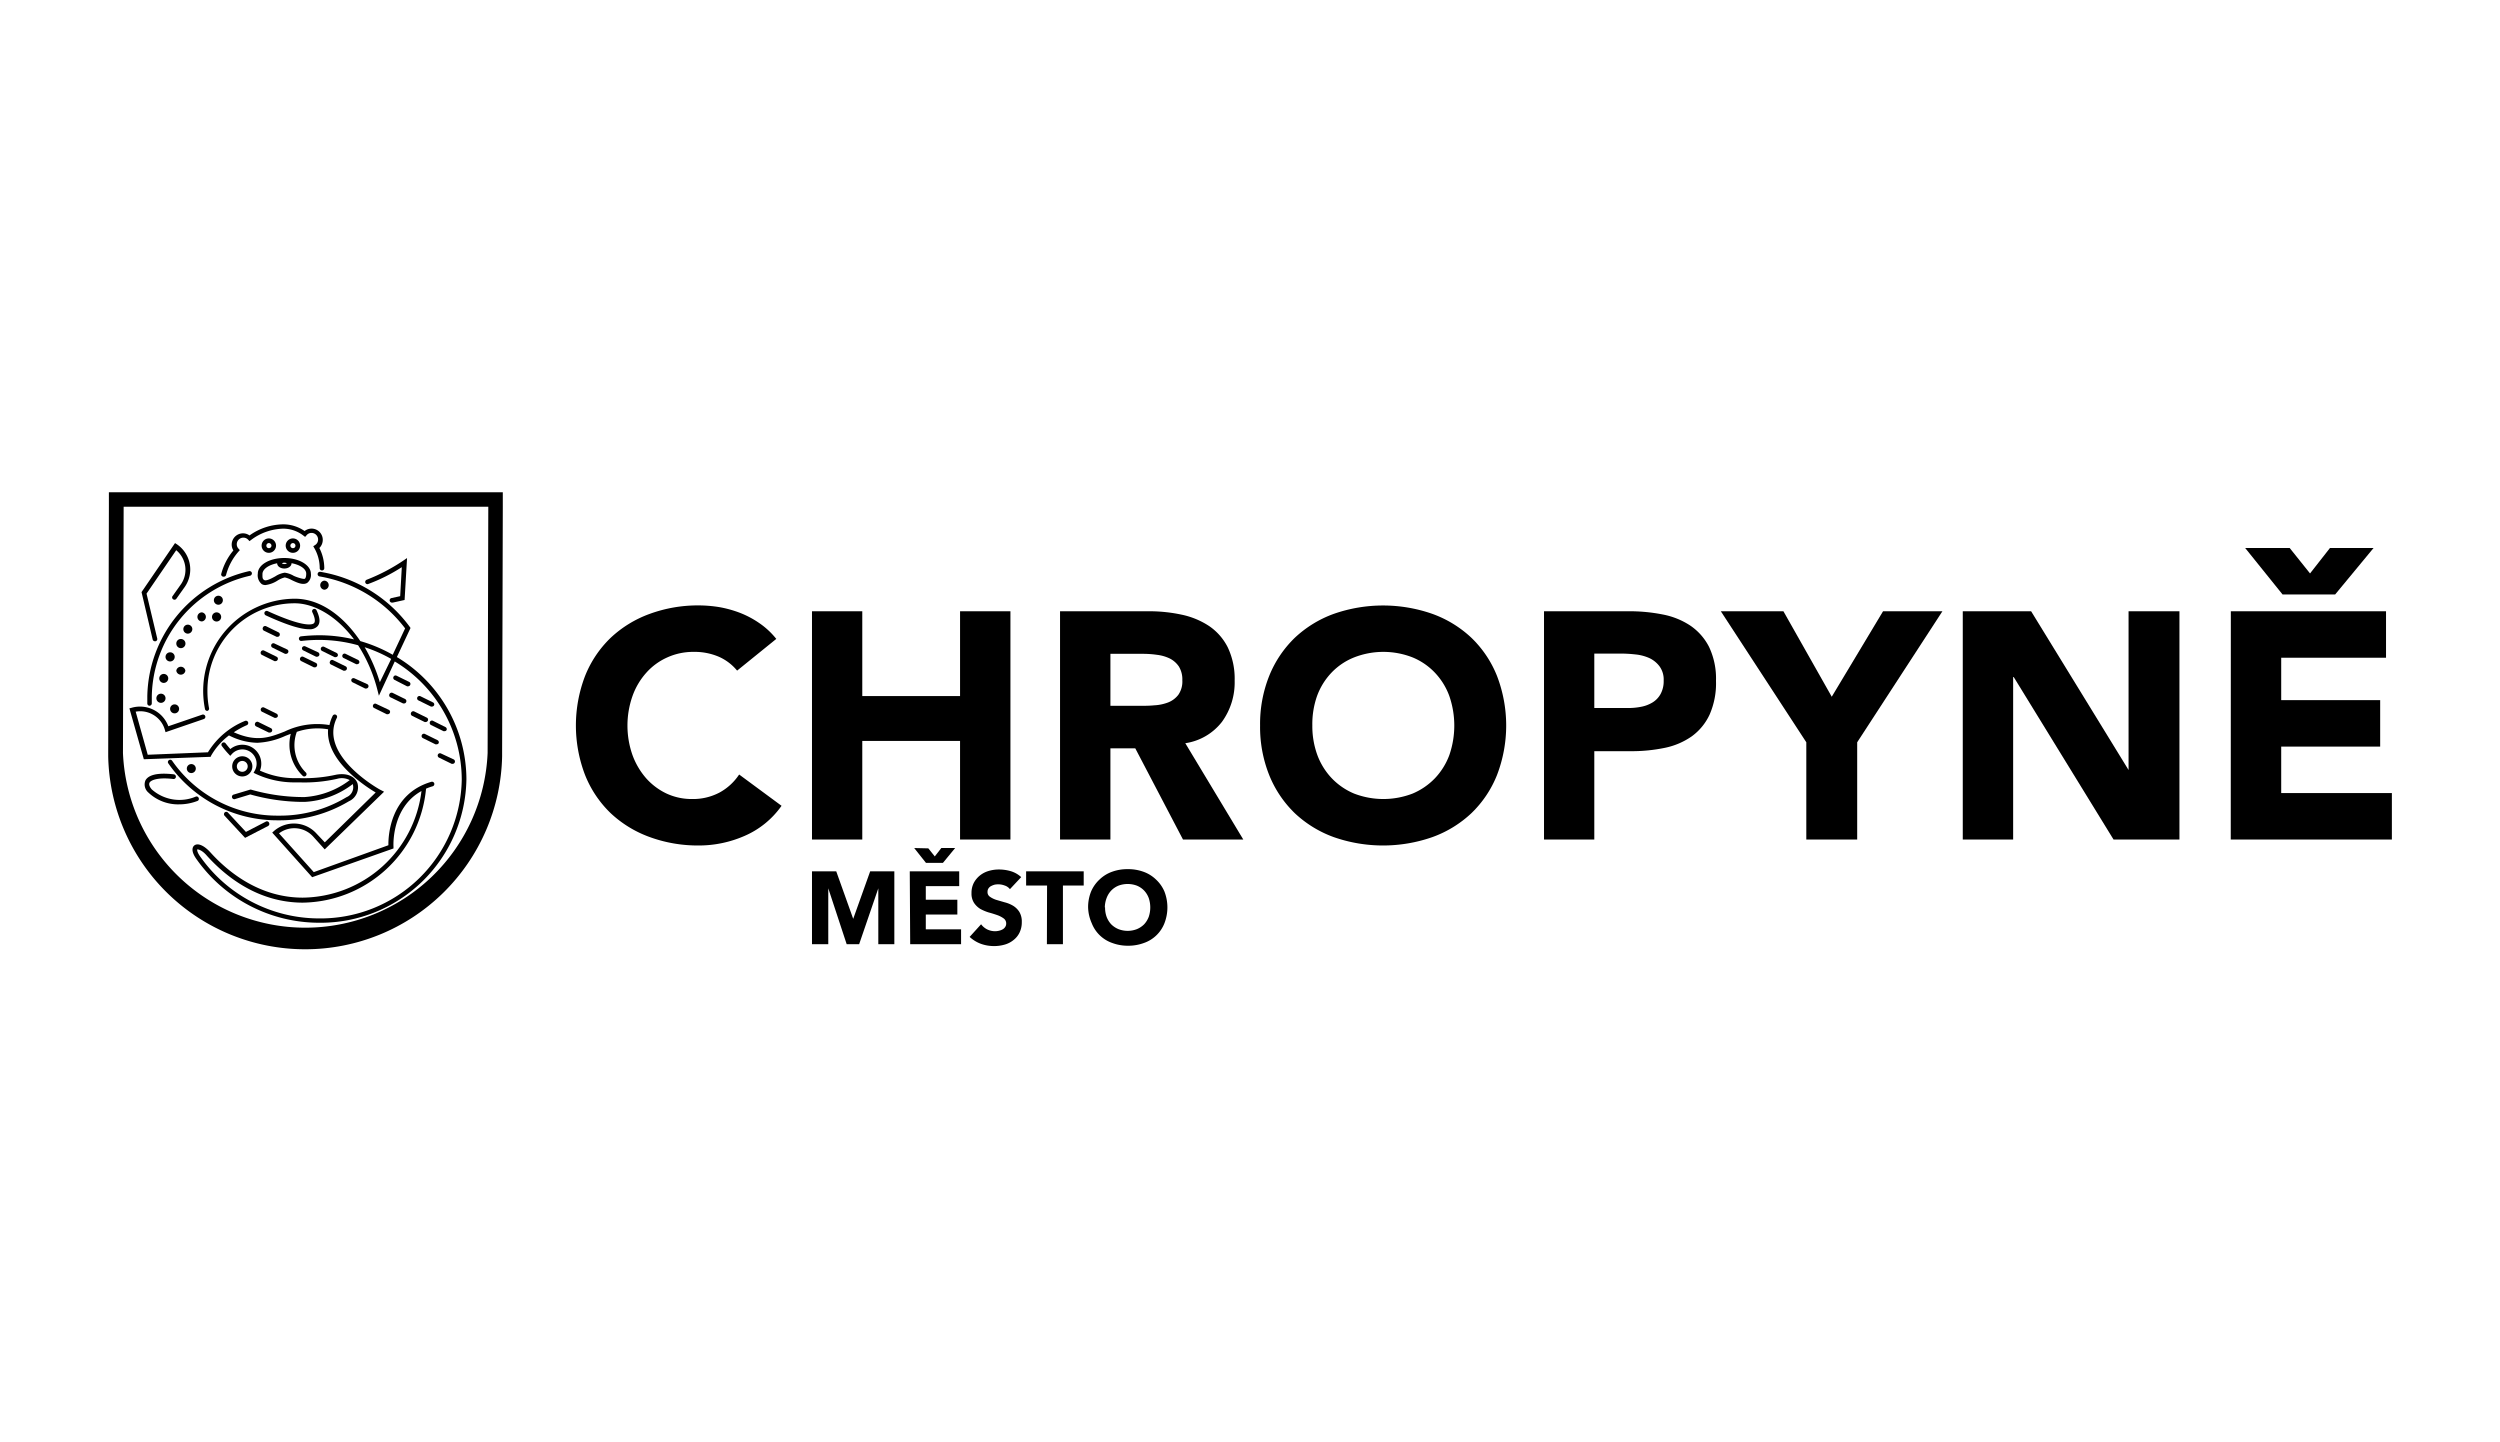 <svg id="Layer_1" data-name="Layer 1" xmlns="http://www.w3.org/2000/svg" viewBox="0 0 294.8 170.08"><title>oddil</title><path d="M86.92,79.08a5.82,5.82,0,0,0-2.14-1.63,7.24,7.24,0,0,0-3-.58,7.41,7.41,0,0,0-3.09.65,7.29,7.29,0,0,0-2.48,1.81,8.24,8.24,0,0,0-1.63,2.76,10.5,10.5,0,0,0,0,6.94,8.66,8.66,0,0,0,1.61,2.74,7.54,7.54,0,0,0,2.42,1.81,7,7,0,0,0,3,.64,6.67,6.67,0,0,0,3.23-.76,6.48,6.48,0,0,0,2.32-2.13l5,3.69a10.34,10.34,0,0,1-4.34,3.54,13.43,13.43,0,0,1-5.4,1.14,16.54,16.54,0,0,1-5.82-1A13.37,13.37,0,0,1,72,95.88a12.85,12.85,0,0,1-3-4.47,16.3,16.3,0,0,1,0-11.72,12.85,12.85,0,0,1,3-4.47,13.37,13.37,0,0,1,4.61-2.83,16.54,16.54,0,0,1,5.82-1,15.39,15.39,0,0,1,2.38.2,13.3,13.3,0,0,1,2.43.67,11.07,11.07,0,0,1,2.3,1.22,9.16,9.16,0,0,1,2,1.86Z"/><path d="M95.75,72.08h5.93v10h11.53v-10h5.94V99h-5.94V87.37H101.68V99H95.75Z"/><path d="M125,72.08h10.43a18.16,18.16,0,0,1,3.9.4,9.36,9.36,0,0,1,3.23,1.33,6.65,6.65,0,0,1,2.21,2.51,8.61,8.61,0,0,1,.82,3.94,7.9,7.9,0,0,1-1.49,4.85,6.7,6.7,0,0,1-4.33,2.53L146.61,99H139.5l-5.63-10.76h-2.93V99H125Zm5.94,11.15h3.5c.53,0,1.09,0,1.69-.06a5.35,5.35,0,0,0,1.62-.34,2.81,2.81,0,0,0,1.2-.9,2.74,2.74,0,0,0,.47-1.71,2.89,2.89,0,0,0-.41-1.63,2.84,2.84,0,0,0-1.07-.94,4.74,4.74,0,0,0-1.48-.43,11.63,11.63,0,0,0-1.64-.12h-3.88Z"/><path d="M148.59,85.55a15.26,15.26,0,0,1,1.08-5.86,13,13,0,0,1,3-4.47,13.33,13.33,0,0,1,4.6-2.83,17.6,17.6,0,0,1,11.64,0,13.28,13.28,0,0,1,4.61,2.83,12.85,12.85,0,0,1,3,4.47,16.3,16.3,0,0,1,0,11.72,12.85,12.85,0,0,1-3,4.47,13.28,13.28,0,0,1-4.61,2.83,17.6,17.6,0,0,1-11.64,0,13.33,13.33,0,0,1-4.6-2.83,13,13,0,0,1-3-4.47A15.26,15.26,0,0,1,148.59,85.55Zm6.16,0a9.93,9.93,0,0,0,.59,3.48,8,8,0,0,0,1.7,2.74,7.81,7.81,0,0,0,2.64,1.81,9.59,9.59,0,0,0,6.89,0,7.91,7.91,0,0,0,2.64-1.81,8,8,0,0,0,1.7-2.74,10.67,10.67,0,0,0,0-6.94,7.92,7.92,0,0,0-1.7-2.76,7.63,7.63,0,0,0-2.64-1.81,9.45,9.45,0,0,0-6.89,0A7.54,7.54,0,0,0,157,79.33a7.92,7.92,0,0,0-1.7,2.76A10,10,0,0,0,154.75,85.55Z"/><path d="M182.07,72.08h10a20,20,0,0,1,4,.38,8.92,8.92,0,0,1,3.25,1.31,6.73,6.73,0,0,1,2.21,2.51,8.7,8.7,0,0,1,.82,4,9.17,9.17,0,0,1-.76,4,6.59,6.59,0,0,1-2.1,2.55,8.5,8.5,0,0,1-3.15,1.35,19,19,0,0,1-4,.4H188V99h-5.93ZM188,83.49h4a7.74,7.74,0,0,0,1.54-.15,4,4,0,0,0,1.33-.51,2.66,2.66,0,0,0,.95-1,3.16,3.16,0,0,0,.36-1.58,2.63,2.63,0,0,0-.47-1.65,3.18,3.18,0,0,0-1.22-1,5.26,5.26,0,0,0-1.65-.43,15.41,15.41,0,0,0-1.75-.1H188Z"/><path d="M213,87.53,202.92,72.08h7.38L216,82.16l6.05-10.08h7L219,87.53V99H213Z"/><path d="M231.45,72.08h8.06L251,90.8H251V72.08H257V99h-7.77L237.46,79.84h-.07V99h-5.94Z"/><path d="M263.06,72.08h18.3v5.48H269v5h11.67v5.48H269v5.48h13.05V99h-19ZM270,64.62l2.4,3,2.35-3h5.14l-4.53,5.48h-6.2l-4.41-5.48Z"/><path d="M95.75,102.75h2.86l2,5.6h0l2-5.6h2.85v8.59h-1.89v-6.59h0l-2.26,6.59H99.84l-2.17-6.59h0v6.59H95.75Z"/><path d="M107.28,102.75h5.83v1.74h-3.94v1.61h3.72v1.74h-3.72v1.75h4.16v1.75h-6Zm2.19-2.71.76.95L111,100h1.63l-1.44,1.75h-2L107.8,100Z"/><path d="M119.09,104.85a1.27,1.27,0,0,0-.62-.43,2.16,2.16,0,0,0-1.18-.1,2.05,2.05,0,0,0-.41.16.81.81,0,0,0-.31.27.69.69,0,0,0-.12.41.65.65,0,0,0,.29.59,2.76,2.76,0,0,0,.73.36l1,.29a3.71,3.71,0,0,1,1,.41,2.28,2.28,0,0,1,.73.72,2.22,2.22,0,0,1,.29,1.2,2.77,2.77,0,0,1-.27,1.25,2.47,2.47,0,0,1-.72.88,2.87,2.87,0,0,1-1,.52,4.43,4.43,0,0,1-1.27.18,4.54,4.54,0,0,1-1.55-.26,4,4,0,0,1-1.34-.82l1.35-1.49a2.06,2.06,0,0,0,.73.61,2.13,2.13,0,0,0,.92.21,2,2,0,0,0,.47-.06,1.52,1.52,0,0,0,.42-.16.81.81,0,0,0,.3-.28.68.68,0,0,0,.12-.4.72.72,0,0,0-.3-.61,2.92,2.92,0,0,0-.75-.39c-.29-.1-.62-.21-1-.31a5.26,5.26,0,0,1-1-.42,2.39,2.39,0,0,1-.74-.71,2,2,0,0,1-.3-1.15,2.57,2.57,0,0,1,.27-1.21,2.84,2.84,0,0,1,.73-.88,3,3,0,0,1,1-.52,4.26,4.26,0,0,1,1.23-.18,5,5,0,0,1,1.4.2,3.15,3.15,0,0,1,1.23.7Z"/><path d="M123.47,104.42H121v-1.67h6.79v1.67h-2.45v6.92h-1.89Z"/><path d="M128.31,107a4.9,4.9,0,0,1,.35-1.87,4.15,4.15,0,0,1,1-1.42,4.1,4.1,0,0,1,1.47-.91,5.24,5.24,0,0,1,1.85-.31,5.3,5.3,0,0,1,1.86.31,4.1,4.1,0,0,1,1.47.91,4.15,4.15,0,0,1,1,1.42,5.17,5.17,0,0,1,0,3.74,4,4,0,0,1-2.43,2.33,5.3,5.3,0,0,1-1.86.32,5.24,5.24,0,0,1-1.85-.32,4,4,0,0,1-2.43-2.33A4.87,4.87,0,0,1,128.31,107Zm2,0a3.23,3.23,0,0,0,.18,1.11,2.71,2.71,0,0,0,.54.88,2.65,2.65,0,0,0,.85.57,3,3,0,0,0,2.19,0,2.65,2.65,0,0,0,.85-.57,2.71,2.71,0,0,0,.54-.88,3.48,3.48,0,0,0,0-2.21,2.61,2.61,0,0,0-.54-.88,2.52,2.52,0,0,0-.85-.58,3.1,3.1,0,0,0-2.19,0,2.52,2.52,0,0,0-.85.58,2.61,2.61,0,0,0-.54.88A3.25,3.25,0,0,0,130.28,107Z"/><path d="M57.58,58.05H12.84v1.71l-.08,29v.43h0a23.23,23.23,0,0,0,46.45,0h0v-.4l.08-29.05V58.05ZM57.5,88.8h0a21.52,21.52,0,0,1-43,0h0l.08-29.05h43Z"/><path d="M38.76,69a.53.53,0,0,0-.53-.53.54.54,0,0,0,0,1.07A.54.54,0,0,0,38.76,69Z"/><path d="M19.92,89.64a.26.26,0,0,0-.07.38,15.61,15.61,0,0,0,13,6.71,15.84,15.84,0,0,0,8.3-2.25,1.79,1.79,0,0,0,1-2.13c-.23-.63-1-1.26-2.5-1a17.47,17.47,0,0,1-4.28.41h-.6a10,10,0,0,1-4.12-.89,2.05,2.05,0,0,0,.16-.81,2.23,2.23,0,0,0-3.65-1.73c-.19-.22-.38-.45-.56-.68a.27.27,0,0,0-.38-.05.26.26,0,0,0-.05.38,9.85,9.85,0,0,0,.78.93l.2.22.2-.22a1.67,1.67,0,0,1,1.23-.54,1.69,1.69,0,0,1,1.68,1.69,1.66,1.66,0,0,1-.22.82l-.14.25.27.13a10.7,10.7,0,0,0,4.6,1h.6a17.4,17.4,0,0,0,4.38-.42,2,2,0,0,1,1.49.15,9.82,9.82,0,0,1-5.33,2,22.59,22.59,0,0,1-6.32-.88l-.08,0-2,.6a.28.28,0,0,0,.16.53l1.84-.56a23.32,23.32,0,0,0,6.05.88h.36a10.16,10.16,0,0,0,5.69-2.11l0,.06A1.26,1.26,0,0,1,40.87,94a15.14,15.14,0,0,1-8,2.18A15.08,15.08,0,0,1,20.3,89.71.27.27,0,0,0,19.92,89.64Z"/><path d="M29.7,67.56a.28.28,0,0,0-.33-.21,15.42,15.42,0,0,0-12,14.76c0,.28,0,.57,0,.85a.27.27,0,0,0,.27.26h0a.28.28,0,0,0,.26-.29c0-.28,0-.55,0-.82A14.86,14.86,0,0,1,29.49,67.89.29.29,0,0,0,29.7,67.56Z"/><path d="M23.43,94.1a.26.26,0,0,0-.35-.16,4.93,4.93,0,0,1-5.18-.85c-.13-.15-.42-.52-.26-.81s1-.64,2.8-.42a.27.27,0,0,0,.3-.24.28.28,0,0,0-.24-.31c-2.32-.27-3.1.24-3.35.72a1.25,1.25,0,0,0,.34,1.42,5.09,5.09,0,0,0,3.66,1.4,6,6,0,0,0,2.13-.4A.26.26,0,0,0,23.43,94.1Z"/><path d="M28.57,91.56a1.19,1.19,0,1,0,0-2.38,1.19,1.19,0,0,0,0,2.38Zm0-1.83a.64.64,0,1,1-.64.64A.64.64,0,0,1,28.57,89.73Z"/><path d="M31.56,72.06a.28.28,0,0,0-.36.13.29.29,0,0,0,.13.37c2.76,1.27,4.25,1.64,5.09,1.64a1.26,1.26,0,0,0,1-.33c.37-.38.34-1-.1-1.92a.28.28,0,0,0-.37-.12.27.27,0,0,0-.12.36c.31.65.38,1.11.19,1.3S35.82,74,31.56,72.06Z"/><path d="M43.38,68.88a20.18,20.18,0,0,0,4-2l-.19,3.42-1,.22a.27.27,0,0,0,.06.54h.06l1.4-.31L48,65.8l-.46.32a22,22,0,0,1-4.29,2.24.28.28,0,0,0-.17.35A.27.27,0,0,0,43.38,68.88Z"/><path d="M18.44,82.34a.54.54,0,0,0,.53.54.54.54,0,1,0-.53-.54Z"/><path d="M20.6,77.45a.53.53,0,0,0-.53-.53.54.54,0,1,0,.53.53Z"/><path d="M19.84,80a.53.53,0,1,0-.53.53A.54.54,0,0,0,19.84,80Z"/><path d="M21.32,75.35a.53.53,0,0,0-.53.53.54.54,0,1,0,.53-.53Z"/><path d="M22.68,74.19a.53.53,0,1,0-.53.53A.54.54,0,0,0,22.68,74.19Z"/><path d="M23.28,72.74a.53.53,0,0,0,.53.54.54.54,0,0,0,0-1.07A.53.53,0,0,0,23.28,72.74Z"/><path d="M26.28,70.78a.52.52,0,0,0-.53-.53.53.53,0,0,0-.53.53.53.53,0,0,0,.53.53A.53.53,0,0,0,26.28,70.78Z"/><path d="M25,72.74a.54.54,0,1,0,.53-.53A.54.54,0,0,0,25,72.74Z"/><path d="M21.86,79.09a.54.54,0,0,0-1.07,0,.54.54,0,0,0,1.07,0Z"/><path d="M20.59,84.12a.53.53,0,1,0,0-1.06.53.53,0,0,0,0,1.06Z"/><path d="M22.57,91.16a.53.53,0,1,0-.54-.53A.53.53,0,0,0,22.57,91.16Z"/><path d="M32.55,64.34a.85.85,0,1,0-.84.85A.85.85,0,0,0,32.55,64.34Zm-1.14,0a.3.3,0,0,1,.3-.3.31.31,0,0,1,.3.3.3.3,0,0,1-.3.3A.29.29,0,0,1,31.41,64.34Z"/><path d="M24.67,89.25h.16l.07-.15A8,8,0,0,1,27,86.72a7.66,7.66,0,0,0,3.34.87,8.87,8.87,0,0,0,3.32-.82l.63-.24a5.12,5.12,0,0,0,1.39,4.94.27.27,0,0,0,.2.09.29.29,0,0,0,.19-.08.27.27,0,0,0,0-.38A4.54,4.54,0,0,1,35,86.3,7.45,7.45,0,0,1,38.69,86c-.13,1.59.65,3.26,2.3,4.91a17.75,17.75,0,0,0,3.31,2.54l-6,5.88-1-1.06a3.58,3.58,0,0,0-5-.27l-.2.18,4.71,5.26,9.59-3.39,0-.21s-.29-4.58,3.3-6.56a14.27,14.27,0,0,1-14,12.57c-5,0-8.7-2.91-10.9-5.35-.74-.81-1.48-1.13-1.89-.8-.13.1-.5.53.23,1.57a17.73,17.73,0,0,0,14.47,7.54A17.2,17.2,0,0,0,55,91.88a16.88,16.88,0,0,0-8.2-14.4l1.61-3.43-.09-.13a16.44,16.44,0,0,0-10.54-6.49.28.28,0,0,0-.32.21.28.28,0,0,0,.21.33A16,16,0,0,1,47.77,74.1l-1.46,3.11a17.45,17.45,0,0,0-3.82-1.61c-1.93-2.88-4.65-5-7.74-5a10.87,10.87,0,0,0-10.58,13,.27.27,0,0,0,.27.23h0a.27.27,0,0,0,.21-.32,10.5,10.5,0,0,1-.19-2A10.29,10.29,0,0,1,34.75,71.14c2.25,0,4.9,1.45,7,4.26a17.53,17.53,0,0,0-4.12-.49,18.92,18.92,0,0,0-2.14.13.27.27,0,0,0,.06.54,17.87,17.87,0,0,1,2.08-.12,17.09,17.09,0,0,1,4.6.63,18,18,0,0,1,2.26,5.21l.19.74L46.55,78a16.33,16.33,0,0,1,7.9,13.9A16.65,16.65,0,0,1,37.6,108.3a17.14,17.14,0,0,1-14-7.31c-.38-.53-.36-.79-.34-.82s.51,0,1.14.74c2.28,2.52,6.09,5.53,11.31,5.53A14.82,14.82,0,0,0,50.24,93a6,6,0,0,1,.78-.28.28.28,0,0,0,.19-.34.28.28,0,0,0-.34-.19c-4.88,1.42-5.09,6.39-5.07,7.48L37,102.84l-4.1-4.57a3,3,0,0,1,4.06.41l1.33,1.48,7-6.8-.33-.17c-.07,0-7.46-4.08-5.24-8.54a.27.27,0,0,0-.12-.37.28.28,0,0,0-.37.13,4.56,4.56,0,0,0-.38,1.09,8.78,8.78,0,0,0-5.28.76c-1.76.69-3.29,1.29-6,.09a9.67,9.67,0,0,1,1.54-.84.27.27,0,1,0-.22-.5,9.16,9.16,0,0,0-4.37,3.7L17.42,89,16,83.92a3,3,0,0,1,2,.33,3,3,0,0,1,1.44,1.81l.08.28,4.51-1.55a.27.27,0,0,0,.17-.35.28.28,0,0,0-.35-.17l-4,1.37a3.57,3.57,0,0,0-4.33-2.18l-.26.07,1.7,6Zm20.12-8.8A19.08,19.08,0,0,0,43,76.32a16.53,16.53,0,0,1,3.13,1.38Z"/><path d="M18.28,75.62h.06a.27.27,0,0,0,.2-.33L17.28,70l3.5-5.12a3,3,0,0,1,.57,4l-1,1.41a.26.26,0,0,0,.07.38.27.27,0,0,0,.38-.07l1-1.41a3.59,3.59,0,0,0-.93-5l-.23-.15-3.95,5.78L18,75.4A.28.28,0,0,0,18.28,75.62Z"/><path d="M31.32,96.9,29,98.1l-2.13-2.29a.27.27,0,0,0-.38,0,.28.28,0,0,0,0,.39l2.41,2.6,2.71-1.4a.27.27,0,0,0,.12-.37A.27.27,0,0,0,31.32,96.9Z"/><path d="M26.33,68h.06a.27.27,0,0,0,.27-.21,6.81,6.81,0,0,1,1.46-2.74l.16-.18-.16-.18a.74.74,0,0,1-.2-.51.78.78,0,0,1,.78-.78.76.76,0,0,1,.56.24l.16.17.19-.14a6.53,6.53,0,0,1,3.81-1.33,3.89,3.89,0,0,1,2.36.82l.2.15.17-.19a.75.75,0,0,1,.58-.28.78.78,0,0,1,.78.78.76.76,0,0,1-.35.65l-.22.14.13.23A4.76,4.76,0,0,1,37.7,67a.27.27,0,0,0,.54,0,5.29,5.29,0,0,0-.58-2.38,1.35,1.35,0,0,0,.4-1,1.32,1.32,0,0,0-2.14-1,4.43,4.43,0,0,0-2.5-.79,6.94,6.94,0,0,0-4,1.31,1.31,1.31,0,0,0-.77-.25,1.34,1.34,0,0,0-1.33,1.33,1.32,1.32,0,0,0,.2.69,7.14,7.14,0,0,0-1.44,2.8A.27.27,0,0,0,26.33,68Z"/><path d="M30.4,67.65a1.34,1.34,0,0,0,.47,1.23.84.84,0,0,0,.43.11,3.44,3.44,0,0,0,1.43-.53,2.92,2.92,0,0,1,.85-.37,3,3,0,0,1,.81.31c.63.3,1.35.64,1.84.33a1.18,1.18,0,0,0,.43-1.08c0-1-1.37-1.85-3.13-1.85S30.4,66.61,30.4,67.65Zm3.43-1.24a.37.37,0,0,1-.3.1.5.5,0,0,1-.29-.08.5.5,0,0,1,.29-.08A1.11,1.11,0,0,1,33.83,66.41Zm-1.15,0h0c0,.35.37.63.85.63s.85-.28.85-.63h0c1,.19,1.73.67,1.73,1.23,0,.32-.06.54-.17.61s-.86-.14-1.31-.35a2.82,2.82,0,0,0-1.05-.37,2.75,2.75,0,0,0-1.11.43c-.45.25-1.07.58-1.31.44s-.21-.35-.21-.76C31,67.09,31.69,66.61,32.68,66.42Z"/><path d="M35.39,64.34a.85.85,0,1,0-.85.85A.85.85,0,0,0,35.39,64.34Zm-1.15,0a.31.31,0,0,1,.3-.3.3.3,0,0,1,.3.3.29.29,0,0,1-.3.3A.3.3,0,0,1,34.24,64.34Z"/><path d="M35.79,76.71l1.48.73a.27.27,0,0,0,.12,0,.29.29,0,0,0,.25-.15.28.28,0,0,0-.13-.37L36,76.22a.28.28,0,0,0-.37.13A.27.27,0,0,0,35.79,76.71Z"/><path d="M35.4,77.59a.27.27,0,0,0,.13.37l1.48.73.12,0a.25.25,0,0,0,.24-.15.27.27,0,0,0-.12-.37l-1.48-.72A.27.27,0,0,0,35.4,77.59Z"/><path d="M39.7,77l-1.48-.73a.28.28,0,0,0-.37.13.27.27,0,0,0,.13.36l1.48.73a.27.27,0,0,0,.12,0,.29.29,0,0,0,.25-.15A.28.28,0,0,0,39.7,77Z"/><path d="M38.91,78a.26.26,0,0,0,.12.36l1.48.73a.27.27,0,0,0,.12,0,.28.28,0,0,0,.25-.15.27.27,0,0,0-.13-.37l-1.48-.73A.26.26,0,0,0,38.91,78Z"/><path d="M42.24,77.83l-1.49-.73a.26.26,0,0,0-.36.13.27.27,0,0,0,.12.36l1.49.73a.24.24,0,0,0,.12,0,.27.27,0,0,0,.24-.15A.28.28,0,0,0,42.24,77.83Z"/><path d="M41.45,80.09a.28.28,0,0,0,.13.37l1.48.73a.27.27,0,0,0,.12,0,.28.28,0,0,0,.25-.16.27.27,0,0,0-.13-.36L41.82,80A.28.28,0,0,0,41.45,80.09Z"/><path d="M48,80.93a.28.28,0,0,0,.13,0,.27.27,0,0,0,.24-.16.27.27,0,0,0-.12-.36l-1.49-.73a.26.26,0,0,0-.36.13.27.27,0,0,0,.12.36Z"/><path d="M45.92,81.86a.27.27,0,0,0,.13.37l1.48.72a.27.27,0,0,0,.12,0,.25.25,0,0,0,.24-.15.27.27,0,0,0-.12-.37l-1.48-.73A.28.28,0,0,0,45.92,81.86Z"/><path d="M51.06,82.83l-1.48-.73a.27.27,0,1,0-.24.49l1.48.73a.27.27,0,0,0,.12,0,.28.28,0,0,0,.25-.16A.26.26,0,0,0,51.06,82.83Z"/><path d="M48.47,84.05a.27.27,0,0,0,.13.36l1.48.73a.27.27,0,0,0,.12,0,.28.28,0,0,0,.25-.16.26.26,0,0,0-.13-.36l-1.48-.73A.28.28,0,0,0,48.47,84.05Z"/><path d="M52.55,85.75,51.06,85a.26.26,0,0,0-.36.12.28.28,0,0,0,.12.37l1.48.73.13,0a.26.26,0,0,0,.24-.15A.28.28,0,0,0,52.55,85.75Z"/><path d="M51.72,87.65a.28.28,0,0,0-.13-.37l-1.48-.73a.27.27,0,0,0-.37.13.27.27,0,0,0,.13.36l1.48.73a.27.27,0,0,0,.12,0A.29.29,0,0,0,51.72,87.65Z"/><path d="M44.36,83a.26.26,0,0,0-.36.13.26.26,0,0,0,.12.36l1.48.73a.27.27,0,0,0,.12,0,.29.29,0,0,0,.25-.15.27.27,0,0,0-.13-.37Z"/><path d="M51.77,89.34l1.49.73a.23.23,0,0,0,.12,0,.26.26,0,0,0,.24-.15.28.28,0,0,0-.12-.37L52,88.85a.27.27,0,0,0-.36.12A.28.28,0,0,0,51.77,89.34Z"/><path d="M32.32,75.86A.28.28,0,0,0,32,76a.28.28,0,0,0,.13.37l1.48.73a.27.27,0,0,0,.12,0,.28.28,0,0,0,.25-.16.26.26,0,0,0-.13-.36Z"/><path d="M31,74a.28.28,0,0,0,.12.37l1.49.72a.27.27,0,0,0,.12,0,.25.25,0,0,0,.24-.15.28.28,0,0,0-.12-.37l-1.48-.73A.28.28,0,0,0,31,74Z"/><path d="M30.76,76.86a.28.28,0,0,0,.13.37l1.48.73a.27.27,0,0,0,.12,0,.28.28,0,0,0,.25-.16.26.26,0,0,0-.13-.36l-1.48-.73A.28.28,0,0,0,30.76,76.86Z"/><path d="M30.08,85.29a.28.28,0,0,0,.13.37l1.48.72a.27.27,0,0,0,.12,0,.27.27,0,0,0,.12-.52l-1.48-.73A.28.28,0,0,0,30.08,85.29Z"/><path d="M32.62,84.16l-1.48-.73a.28.28,0,0,0-.37.13.28.28,0,0,0,.13.37l1.48.72a.27.27,0,0,0,.12,0,.29.29,0,0,0,.25-.15A.28.28,0,0,0,32.62,84.16Z"/></svg>